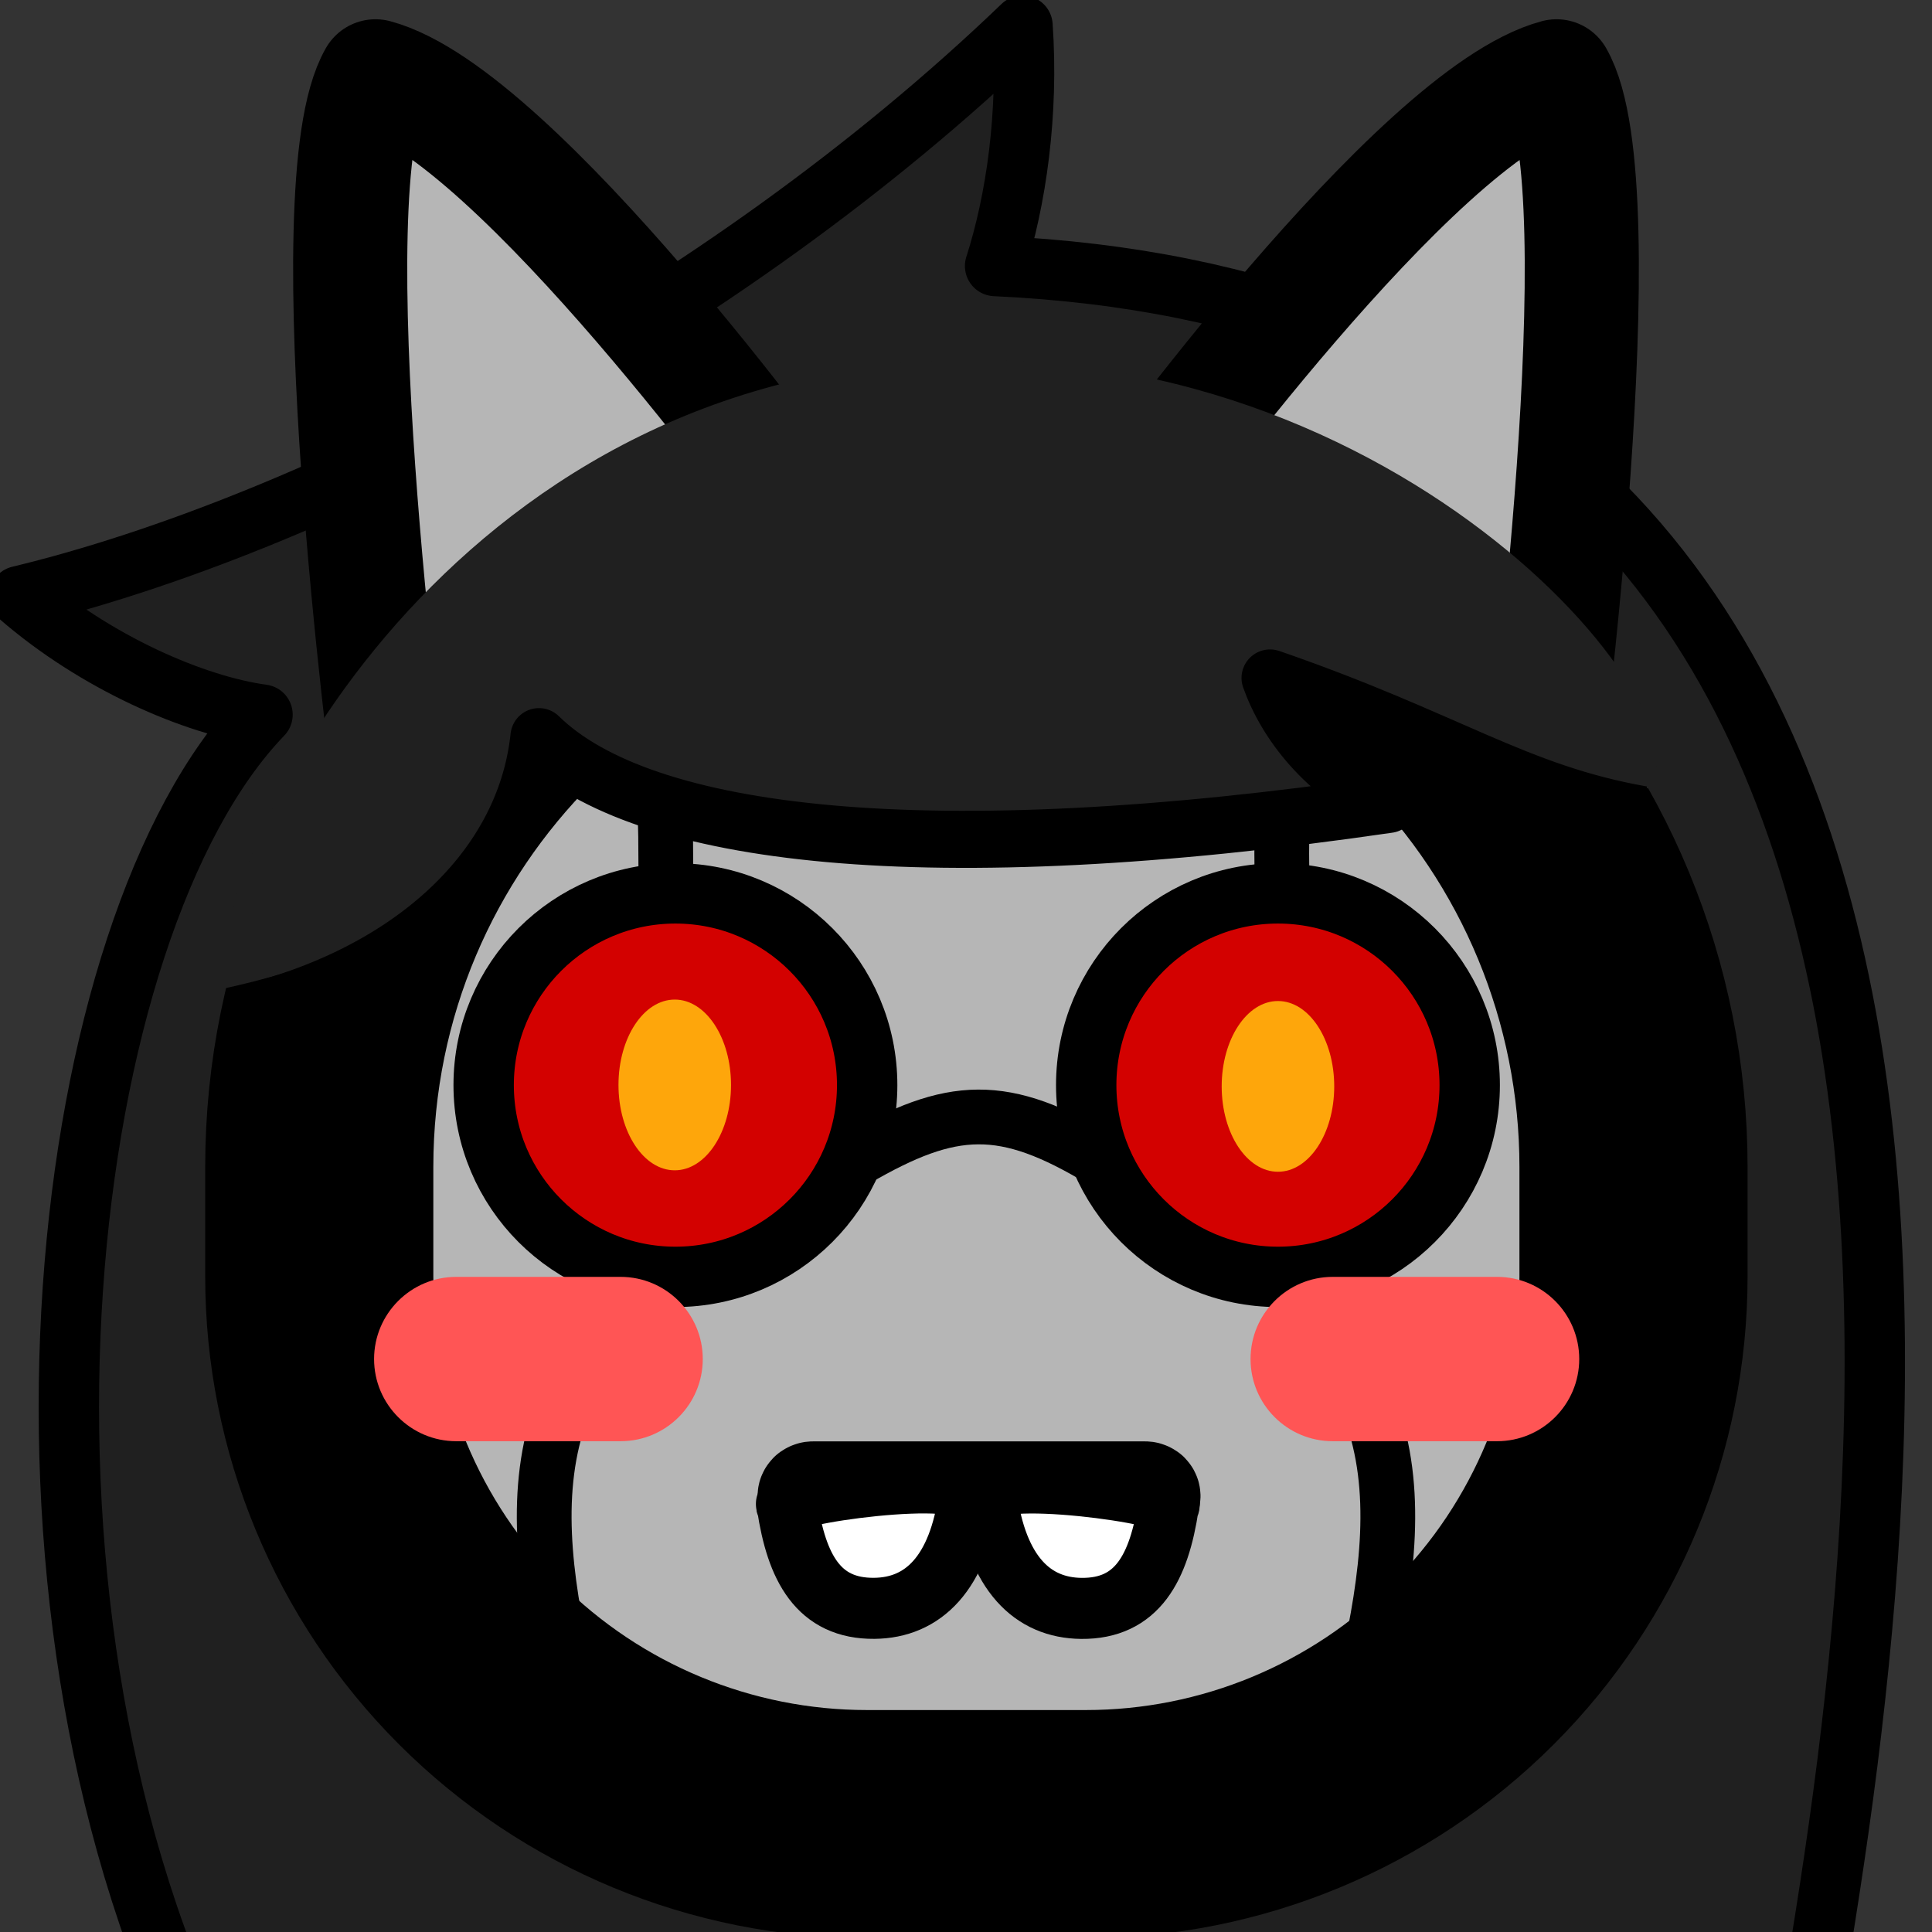 <?xml version="1.0" encoding="UTF-8" standalone="no"?>
<svg
   xmlns:dc="http://purl.org/dc/elements/1.1/"
   xmlns:cc="http://creativecommons.org/ns#"
   xmlns:rdf="http://www.w3.org/1999/02/22-rdf-syntax-ns#"
   xmlns:svg="http://www.w3.org/2000/svg"
   xmlns="http://www.w3.org/2000/svg"
   xmlns:sodipodi="http://sodipodi.sourceforge.net/DTD/sodipodi-0.dtd"
   xmlns:inkscape="http://www.inkscape.org/namespaces/inkscape"
   width="100%"
   height="100%"
   viewBox="0 0 32 32"
   version="1.1"
   xml:space="preserve"
   style="fill-rule:evenodd;clip-rule:evenodd;stroke-linejoin:round;stroke-miterlimit:1.414;"
   id="svg179"
   sodipodi:docname="jb_embarrassed.svg"
   inkscape:version="0.92.3 (2405546, 2018-03-11)"
   inkscape:export-filename="C:\Users\frontdesk\Downloads\jb_embarrassed.png"
   inkscape:export-xdpi="768"
   inkscape:export-ydpi="768"><rect x="0" y="0" width="32" height="32" fill="#333333" stroke="none"/><defs
   id="defs183" /><sodipodi:namedview
   pagecolor="#ffffff"
   bordercolor="#666666"
   borderopacity="1"
   objecttolerance="10"
   gridtolerance="10"
   guidetolerance="10"
   inkscape:pageopacity="0"
   inkscape:pageshadow="2"
   inkscape:window-width="1600"
   inkscape:window-height="825"
   id="namedview181"
   showgrid="false"
   inkscape:zoom="16"
   inkscape:cx="6.5802252"
   inkscape:cy="14.784453"
   inkscape:window-x="-9"
   inkscape:window-y="-9"
   inkscape:window-maximized="1"
   inkscape:current-layer="layer2" />
<g
   inkscape:groupmode="layer"
   id="layer5"
   inkscape:label="Layer 5"><path
     style="fill:#202020;fill-opacity:1;stroke:#000000;stroke-width:1;stroke-linecap:butt;stroke-linejoin:miter;stroke-miterlimit:2;stroke-dasharray:none;stroke-opacity:1"
     d="M 3.359,33.945 C -0.314,26.302 0.964,15.346 4.348,11.837 3.224,11.685 1.588,10.977 0.318,9.874 5.16,8.71 11.932,5.235 16.936,0.425 17.036,1.874 16.835,3.304 16.482,4.406 34.393,5.235 31.395,25.302 29.855,33.991"
     id="path881"
     inkscape:connector-curvature="0"
     sodipodi:nodetypes="cccccc" /><path
     style="clip-rule:evenodd;fill:#b6b6b6;fill-opacity:1;fill-rule:evenodd;stroke:#000000;stroke-width:1.89;stroke-linecap:butt;stroke-linejoin:miter;stroke-miterlimit:1.414;stroke-dasharray:none;stroke-opacity:1"
     d="m 13.222,8.352 c 0,0 -4.667,-6.462 -7.003,-7.088 C 5.159,3.1 6.445,12.917 6.445,12.917 Z"
     id="path638"
     inkscape:connector-curvature="0"
     sodipodi:nodetypes="cccc" /><path
     sodipodi:nodetypes="cccc"
     inkscape:connector-curvature="0"
     id="path895"
     d="m 18.778,8.352 c 0,0 4.667,-6.462 7.003,-7.088 1.06,1.836 -0.227,11.653 -0.227,11.653 z"
     style="clip-rule:evenodd;fill:#b6b6b6;fill-opacity:1;fill-rule:evenodd;stroke:#000000;stroke-width:1.89;stroke-linecap:butt;stroke-linejoin:miter;stroke-miterlimit:1.414;stroke-dasharray:none;stroke-opacity:1" /></g><path
   style="fill:none;stroke-width:0.907"
   d="M 1.66,4.817 H 30.694 V 33.851 H 1.66 Z"
   id="embarrassed"
   inkscape:connector-curvature="0" /><g
   inkscape:groupmode="layer"
   id="layer1"
   inkscape:label="Layer 1"><g
     style="clip-rule:evenodd;fill-rule:evenodd;stroke-linejoin:round;stroke-miterlimit:1.414;stroke:#000000;stroke-opacity:1;stroke-width:4.166;stroke-dasharray:none;paint-order:stroke fill markers"
     id="emoji"
     transform="matrix(0.907,0,0,0.907,1.66,4.817)"
     inkscape:export-filename="/home/oct2pus/Coding/jadebot/src/art/emoji.png"
     inkscape:export-xdpi="384"
     inkscape:export-ydpi="384"><path
       d="M 28,16 C 28,12.817 26.736,9.765 24.485,7.515 22.235,5.264 19.183,4 16,4 16,4 16,4 16,4 9.373,4 4,9.373 4,16 c 0,0.669 0,1.339 0,2 0,2.652 1.054,5.196 2.929,7.071 C 8.804,26.946 11.348,28 14,28 c 1.322,0 2.678,0 4,0 2.652,0 5.196,-1.054 7.071,-2.929 C 26.946,23.196 28,20.652 28,18 c 0,-0.661 0,-1.331 0,-2 z"
       style="fill:#b6b6b6;fill-opacity:1;stroke:#000000;stroke-opacity:1;stroke-width:4.166;stroke-miterlimit:1.414;stroke-dasharray:none;paint-order:stroke fill markers"
       id="path162"
       inkscape:connector-curvature="0" /></g><path
     style="fill:none;stroke:#000000;stroke-width:0.907px;stroke-linecap:butt;stroke-linejoin:miter;stroke-opacity:1"
     d="m 18.247,19.221 c -1.62,-0.979 -2.479,-0.938 -4.069,-0.014"
     id="path529"
     inkscape:connector-curvature="0"
     sodipodi:nodetypes="cc" /><path
     style="fill:none;stroke:#000000;stroke-width:0.907px;stroke-linecap:butt;stroke-linejoin:miter;stroke-opacity:1"
     d="M 11.024,14.86 C 11.109,9.161 9.862,9.218 9.862,9.218"
     id="path531"
     inkscape:connector-curvature="0" /><path
     style="clip-rule:evenodd;fill:none;fill-rule:evenodd;stroke:#000000;stroke-width:0.907px;stroke-linecap:butt;stroke-linejoin:miter;stroke-miterlimit:1.414;stroke-opacity:1"
     d="M 21.234,14.655 C 21.149,8.956 22.397,9.013 22.397,9.013"
     id="path531-7"
     inkscape:connector-curvature="0" /></g><g
   inkscape:groupmode="layer"
   id="layer4"
   inkscape:label="Layer 4"><path
     id="path892"
     style="fill:#202020;fill-opacity:1;stroke:none;stroke-width:1px;stroke-linecap:butt;stroke-linejoin:miter;stroke-opacity:1"
     d="m 27.297,13.058 c -2.092,-0.368 -3.293,-0.805 -6.26,-1.83 0.598,0.747 1.156,1.514 2.21,2.033 C 15.5,14.892 10.632,13.877 8.927,12.201 8.687,14.464 6.521,15.763 3.69,16.377 3.415,14.464 6.93,6.749 14.938,6.014 22.946,5.279 28.438,11.8 27.297,13.058 Z"
     inkscape:connector-curvature="0"
     sodipodi:nodetypes="ccccczc" /><path
     id="path887"
     style="fill:none;stroke:#000000;stroke-width:0.945;stroke-linecap:butt;stroke-linejoin:miter;stroke-miterlimit:1.414;stroke-dasharray:none;stroke-opacity:1"
     d="m 3.842,16.84 c 2.83,-0.615 4.845,-2.376 5.085,-4.639 1.705,1.676 6.432,2.237 14.069,1.123 -1.054,-0.519 -1.689,-1.333 -1.96,-2.095 2.967,1.025 4.069,1.895 6.161,2.263"
     inkscape:connector-curvature="0"
     sodipodi:nodetypes="ccccc" /></g><g
   inkscape:groupmode="layer"
   id="layer3"
   inkscape:label="Layer 3"><path
     style="clip-rule:evenodd;fill:none;fill-rule:evenodd;stroke:#000000;stroke-width:0.907px;stroke-linecap:butt;stroke-linejoin:miter;stroke-miterlimit:1.414;stroke-opacity:1"
     d="M 10.6,21.555 C 8.015,23.733 9.208,26.897 9.891,29.891"
     id="path512-7"
     inkscape:connector-curvature="0"
     sodipodi:nodetypes="cc" /><path
     sodipodi:nodetypes="cc"
     inkscape:connector-curvature="0"
     id="path897"
     d="m 21.4,21.555 c 2.585,2.177 1.392,5.342 0.709,8.336"
     style="clip-rule:evenodd;fill:none;fill-rule:evenodd;stroke:#000000;stroke-width:0.907px;stroke-linecap:butt;stroke-linejoin:miter;stroke-miterlimit:1.414;stroke-opacity:1" /></g><g
   inkscape:groupmode="layer"
   id="layer2"
   inkscape:label="Layer 2"><circle
     cx="11.187"
     cy="17.973"
     style="clip-rule:evenodd;fill:#d30100;fill-opacity:1;fill-rule:evenodd;stroke-width:1;stroke-linejoin:round;stroke-miterlimit:1.414;stroke:#000000;stroke-opacity:1;stroke-dasharray:none;paint-order:stroke fill markers"
     id="circle164"
     r="3.176" /><ellipse
     cx="11.176"
     cy="-17.97"
     id="circle166"
     style="clip-rule:evenodd;fill:#fea60b;fill-opacity:1;fill-rule:evenodd;stroke-width:0.765;stroke-linejoin:round;stroke-miterlimit:1.414"
     rx="0.932"
     ry="1.414"
     transform="scale(1,-1)" /><circle
     cx="21.167"
     cy="17.973"
     style="clip-rule:evenodd;fill:#d30100;fill-opacity:1;fill-rule:evenodd;stroke-width:1;stroke-linejoin:round;stroke-miterlimit:1.414;stroke:#000000;stroke-opacity:1;stroke-dasharray:none;paint-order:stroke fill markers"
     id="circle168"
     r="3.176" /><path
     style="clip-rule:evenodd;fill-rule:evenodd;stroke-width:0.911;stroke-linejoin:round;stroke-miterlimit:1.414"
     d="m 19.011,23.875 0.045,0.004 0.043,0.004 0.044,0.008 0.043,0.009 0.043,0.012 0.042,0.014 0.041,0.015 0.04,0.017 0.04,0.02 0.039,0.021 0.038,0.024 0.037,0.024 0.035,0.026 0.034,0.028 0.033,0.03 0.03,0.032 0.029,0.033 0.028,0.034 0.026,0.035 0.024,0.036 0.023,0.038 0.02,0.039 0.019,0.04 0.017,0.04 0.015,0.042 0.013,0.042 0.01,0.043 0.009,0.043 0.006,0.043 0.004,0.044 0.003,0.043 v 0.043 l -0.003,0.043 -0.004,0.044 -0.006,0.043 -0.009,0.043 -0.01,0.043 -0.013,0.042 -0.015,0.042 -0.017,0.04 -0.019,0.04 -0.02,0.039 -0.023,0.038 -0.024,0.036 -0.026,0.035 -0.028,0.034 -0.029,0.033 -0.03,0.032 -0.033,0.03 -0.034,0.028 -0.035,0.026 -0.037,0.024 -0.038,0.024 -0.039,0.021 -0.04,0.02 -0.04,0.017 -0.041,0.015 -0.042,0.014 -0.043,0.012 -0.043,0.009 -0.044,0.008 -0.043,0.004 -0.045,0.004 -0.044,9.04e-4 h -5.502 l -0.044,-9.04e-4 -0.045,-0.004 -0.043,-0.004 -0.044,-0.008 -0.043,-0.009 -0.043,-0.012 -0.042,-0.014 -0.041,-0.015 -0.04,-0.017 -0.04,-0.02 -0.039,-0.021 -0.038,-0.024 -0.037,-0.024 -0.035,-0.026 -0.034,-0.028 -0.033,-0.03 -0.03,-0.032 -0.029,-0.033 -0.028,-0.034 -0.026,-0.035 -0.024,-0.036 -0.023,-0.038 -0.02,-0.039 -0.019,-0.04 -0.017,-0.04 -0.015,-0.042 -0.013,-0.042 -0.01,-0.043 -0.009,-0.043 -0.006,-0.043 -0.004,-0.044 -0.003,-0.043 v -0.043 l 0.003,-0.043 0.004,-0.044 0.006,-0.043 0.009,-0.043 0.01,-0.043 0.013,-0.042 0.015,-0.042 0.017,-0.04 0.019,-0.04 0.02,-0.039 0.023,-0.038 0.024,-0.036 0.026,-0.035 0.028,-0.034 0.029,-0.033 0.03,-0.032 0.033,-0.03 0.034,-0.028 0.035,-0.026 0.037,-0.024 0.038,-0.024 0.039,-0.021 0.04,-0.02 0.04,-0.017 0.041,-0.015 0.042,-0.014 0.043,-0.012 0.043,-0.009 0.044,-0.008 0.043,-0.004 0.045,-0.004 0.044,-9.07e-4 h 5.502 z"
     id="path172"
     inkscape:connector-curvature="0" /><path
     d="m 26.157,22.51 c 0,-0.751 -0.61,-1.361 -1.361,-1.361 -0.831,0 -1.891,0 -2.722,0 -0.751,0 -1.361,0.61 -1.361,1.361 0,0.751 0.61,1.361 1.361,1.361 0.831,0 1.891,0 2.722,0 0.751,0 1.361,-0.61 1.361,-1.361 0,0 0,0 0,0 z"
     style="clip-rule:evenodd;fill:#ff5555;fill-opacity:1;fill-rule:evenodd;stroke-width:0.907;stroke-linejoin:round;stroke-miterlimit:1.414"
     id="path174"
     inkscape:connector-curvature="0" /><path
     d="m 11.64,22.51 c 0,-0.751 -0.61,-1.361 -1.361,-1.361 -0.831,0 -1.891,0 -2.722,0 -0.751,0 -1.361,0.61 -1.361,1.361 0,0.751 0.61,1.361 1.361,1.361 0.831,0 1.891,0 2.722,0 0.751,0 1.361,-0.61 1.361,-1.361 0,0 0,0 0,0 z"
     style="clip-rule:evenodd;fill:#ff5555;fill-opacity:1;fill-rule:evenodd;stroke-width:0.907;stroke-linejoin:round;stroke-miterlimit:1.414"
     id="path176"
     inkscape:connector-curvature="0" /><ellipse
     cx="21.167"
     cy="-17.994"
     id="circle166-3"
     style="clip-rule:evenodd;fill:#fea60b;fill-opacity:1;fill-rule:evenodd;stroke-width:0.765;stroke-linejoin:round;stroke-miterlimit:1.414"
     rx="0.932"
     ry="1.414"
     transform="scale(1,-1)" /><path
     style="fill-rule:evenodd;clip-rule:evenodd;stroke-linejoin:miter;stroke-miterlimit:1.414;fill:#ffffff;stroke:#000000;stroke-width:1.011px;stroke-linecap:butt;stroke-opacity:1"
     d="m 13.04,24.938 c 0.154,1.027 0.515,1.71 1.441,1.701 0.809,-0.008 1.4,-0.577 1.572,-1.865 0.065,-0.485 -3.272,-0.011 -3.014,0.163 z"
     id="path224"
     inkscape:connector-curvature="0"
     sodipodi:nodetypes="cssc"
     inkscape:export-filename="/home/oct2pus/Coding/jadebot/src/art/jb_embarassed.png"
     inkscape:export-xdpi="384"
     inkscape:export-ydpi="384" /><path
     style="fill-rule:evenodd;clip-rule:evenodd;stroke-linejoin:miter;stroke-miterlimit:1.414;fill:#ffffff;stroke:#000000;stroke-width:1.011px;stroke-linecap:butt;stroke-opacity:1"
     d="m 19.352,24.939 c -0.154,1.027 -0.515,1.71 -1.441,1.701 -0.809,-0.008 -1.4,-0.577 -1.572,-1.865 -0.065,-0.485 3.272,-0.011 3.014,0.163 z"
     id="path224-0"
     inkscape:connector-curvature="0"
     sodipodi:nodetypes="cssc"
     inkscape:export-filename="/home/oct2pus/Coding/jadebot/src/art/jb_embarassed.png"
     inkscape:export-xdpi="384"
     inkscape:export-ydpi="384" /></g></svg>
